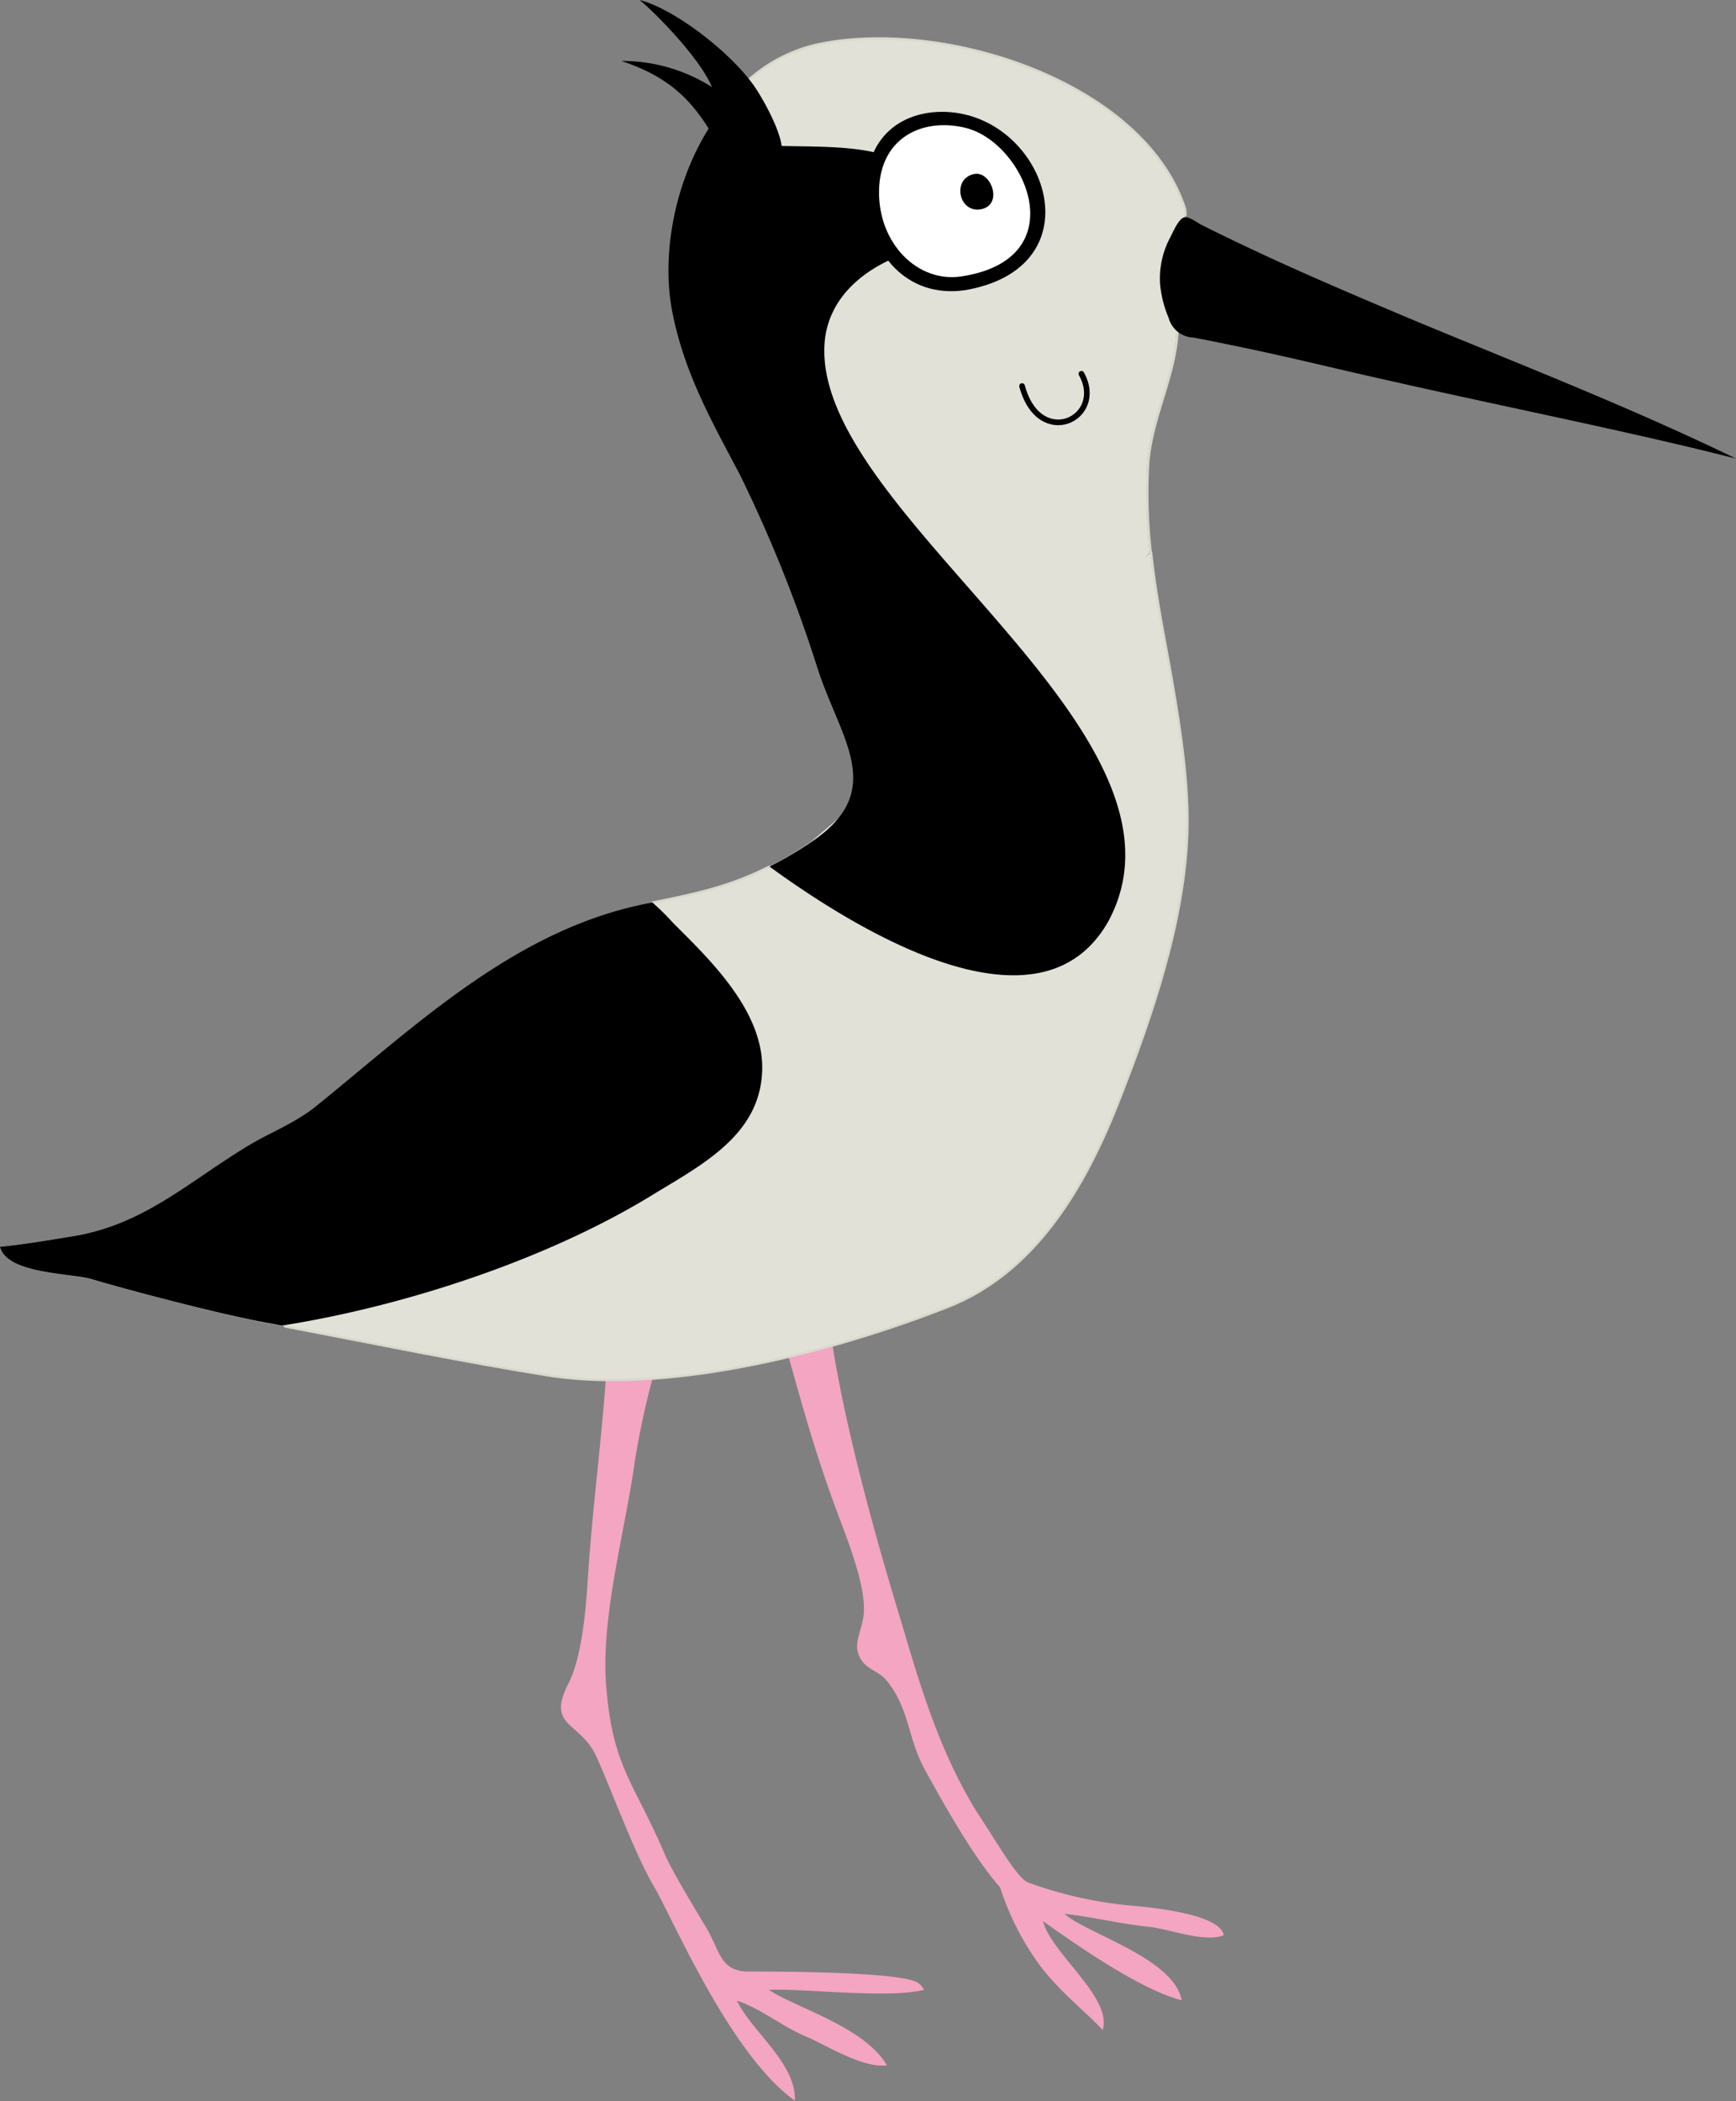 <svg xmlns="http://www.w3.org/2000/svg" viewBox="0 0 184 222.66"><rect x="0" y="0" width="184" height="222.66" fill="#808080" stroke="none"/><defs><style>.cls-1{fill:#f3a5c2;}.cls-2{fill:#e2e1d7;}.cls-3,.cls-4{fill:none;stroke-linecap:round;}.cls-3{stroke:#dad8cc;stroke-width:0.25px;}.cls-4{stroke:#000;stroke-miterlimit:10;stroke-width:0.6px;}.cls-5{fill:#fff;}</style></defs><title>tero</title><g id="Layer_2" data-name="Layer 2"><g id="Layer_1-2" data-name="Layer 1"><path class="cls-1" d="M70.86,140.42a91.07,91.07,0,0,0-3.56,14.32c-1,7.36-3.59,16.35-3.07,23.7.69,8.91,2.87,10.15,6.29,18.19.85,1.89,3.41,6.09,4.43,7.8,1.37,2.39,1.4,4.32,4.13,4.49,2.91,0,15.6,0,18,1.08a1.83,1.83,0,0,1,.86.86c-3.78.95-12.54-.15-16.45,0,2.87,1.91,10.13,3.92,12.52,8-2.39.34-6.08-1.91-8.31-2.94-2.56-1-5-3.06-7.6-3.92,1.55,3.25,6.32,6.67,6.15,10.61-6.8-4.85-12.81-19-14.87-22.59-2.06-3.42-4.6-10.42-6.15-13.84-1.7-3.76-5.29-3.14-3.07-7.6,1.71-3.24,2-9.07,2.25-12.89.55-7.27,1.34-13,1.85-20.23.12-1.91.24-3.82.47-5.71.1-.84,5.18,1.24,5.34.42"/><path class="cls-1" d="M87.57,137.05c1,12.84,7.5,33.19,8.33,36.07,2,6.8,4.22,13.71,8.16,19.7,2,3.07,3.79,6.17,4.89,6.66a43.45,43.45,0,0,0,11.47,2.5c1.72.17,8.93.87,9.28,3.09-2,.86-5.93-.74-8.14-.91-3.08-.34-5.6-1-8.76-1.36,2.47,2.15,11.61,4.71,12.45,9.16-4.26-1.05-11.11-5.82-14.7-8.38.86,3.42,7.4,8.11,6.32,11.55-1.51-1.71-4.19-3.72-6.46-6.6A28.82,28.82,0,0,1,106,200c-2.75-3.08-6-8.87-8.06-12.63-1.72-3.25-1.56-6.16-3.79-9.06-1-1.38-2.36-1.26-3.06-2.77-.62-1.32.07-2.27.41-4.14.52-3.08-1.94-8.87-3-11.78-2.56-7-3.78-11.91-5.84-19.1-.51-1.89-1.51-2.8-1.85-4.69,1.89-.51,4.26,1.89,6,2.74"/><path class="cls-2" d="M96.31,86C94.47,77.87,72.63,14,79.67,8.18a16.3,16.3,0,0,1,6.9-3.45c13.36-2.89,34.59,3.93,39,17.31a2.62,2.62,0,0,1,0,1c-.07.91-.36,2.08-.41,2.68-.23,3.09-.35,6.21-.47,9.3-.19,4.92-2.83,9.35-3.12,14.39a58.1,58.1,0,0,0,.29,9.16"/><path class="cls-2" d="M122,58.53c.41,3.77,1.1,7.48,1.8,11.23,1,5.56,2.13,12.11,2.06,17.72-.14,9.78-3.79,20.37-7.38,29.46-3.47,8.8-8.74,17.91-18,21.54-12.06,4.73-29.08,9.18-41.92,7.34-9.46-1.5-18.93-3.46-28.17-5.23l-1.44-.27c-4.72-.79-14.67-3.41-19.13-4.73C7.38,134.89.67,135,0,132.12c2.46-.24,5-.67,7.45-1.07,7.65-1.18,12.2-5.57,18.67-9.52,2.58-1.58,5.1-2.44,7.51-4.4C44.29,108.5,54.8,98.41,68.75,95.71,75.56,94.4,80.27,93.1,86,89.16"/><path class="cls-3" d="M124.8,35c-.19,4.92-2.83,9.35-3.12,14.39a54.71,54.71,0,0,0,.29,9.16"/><path class="cls-3" d="M79.43,8.39a16.39,16.39,0,0,1,7.14-3.66c13.36-2.89,34.59,3.93,39,17.31a2.22,2.22,0,0,1,.07.77"/><path class="cls-3" d="M69.18,95.64c5-1,8.34-1.77,12.38-3.81"/><path class="cls-3" d="M122,58.53c.41,3.77,1.1,7.48,1.8,11.23,1,5.56,2.13,12.11,2.06,17.72-.14,9.78-3.79,20.37-7.38,29.46-3.47,8.8-8.74,17.91-18,21.54-12.06,4.73-29.08,9.18-41.92,7.34-9.53-1.51-19.05-3.49-28.34-5.26"/><path d="M80.25,9.59C78,6,71.7,1,67.79,0c1.42,1.12,6.37,6.08,7.67,9.23a17.71,17.71,0,0,0-9.6-2.77c7.08,2.36,8.9,6.17,12.3,12.74.53-1.84,4.41-1.63,4.69-3C83.1,14.68,81.37,11.35,80.25,9.59Z"/><path d="M81.56,91.83a39.51,39.51,0,0,0,4.5-2.65c8.12-5.5,2.88-11,.51-18.62a148.2,148.2,0,0,0-8.12-20.2c-2.89-5.5-5.75-10.48-7.08-16.77-1.37-6.1,0-14,3.76-20,1.52,2.94,11.29,1.19,17.35,2.51,2,.45,1,4.33,2.61,4.71,3.76.88,8.83,4.27,6.42,4.66C91.62,27,87.74,31.68,87.4,36.34c-1.33,18,40.92,41.05,30.09,61.26C110.65,109.79,92.86,100.06,81.56,91.83Z"/><path d="M102.73,30.67c-6,1.16-10.42-3.15-10.9-9.35-.55-7,4.07-9.84,8.94-9.43C110.94,12.77,116.15,28,102.73,30.67Z"/><path class="cls-4" d="M114.62,39.61c2.63,4.72-4.45,8.12-6.29,1.3"/><path d="M0,132.12c2.45-.24,5-.67,7.45-1.07,7.64-1.18,12.19-5.57,18.65-9.52,2.58-1.58,5.1-2.44,7.51-4.4,10.66-8.63,21.15-18.72,35.12-21.42l.41-.08a25.22,25.22,0,0,1,2.21,2.18c3.94,3.93,9.69,9.43,9.43,15.73-.26,6.56-6,9.69-11.26,12.86-11.15,6.94-26.49,12-39.64,14.07-.31-.05-.65-.12-1-.19-4.73-.79-14.67-3.4-19.13-4.72C7.42,134.89.7,135,0,132.12Z"/><path d="M140.76,38.85c-3.23-.76-6.48-1.5-9.72-2.17-1.53-.31-3-.62-4.57-.91a2.82,2.82,0,0,1-2.61-2.1,11.9,11.9,0,0,1-.9-3.54,9.21,9.21,0,0,1,1.09-5c.25-.5.84-1.86,1.39-2.07s1.34.49,1.89.76c2.37,1.19,4.75,2.32,7.16,3.44,5.25,2.41,10.58,4.67,15.92,6.91C161.64,38.83,173,43.25,184,48.6,171.14,45.33,157.4,42.75,140.76,38.85Z"/><path class="cls-5" d="M102.34,13.55c6.35,1.56,11.75,13.88-.43,15.74-4.62.71-8.83-3.47-8.74-9.08S97.77,12.43,102.34,13.55Z"/><path d="M104,22.17c-2.41.47-3.14-3.26-.74-3.73C105.05,18.08,106.37,21.69,104,22.17Z"/></g></g></svg>